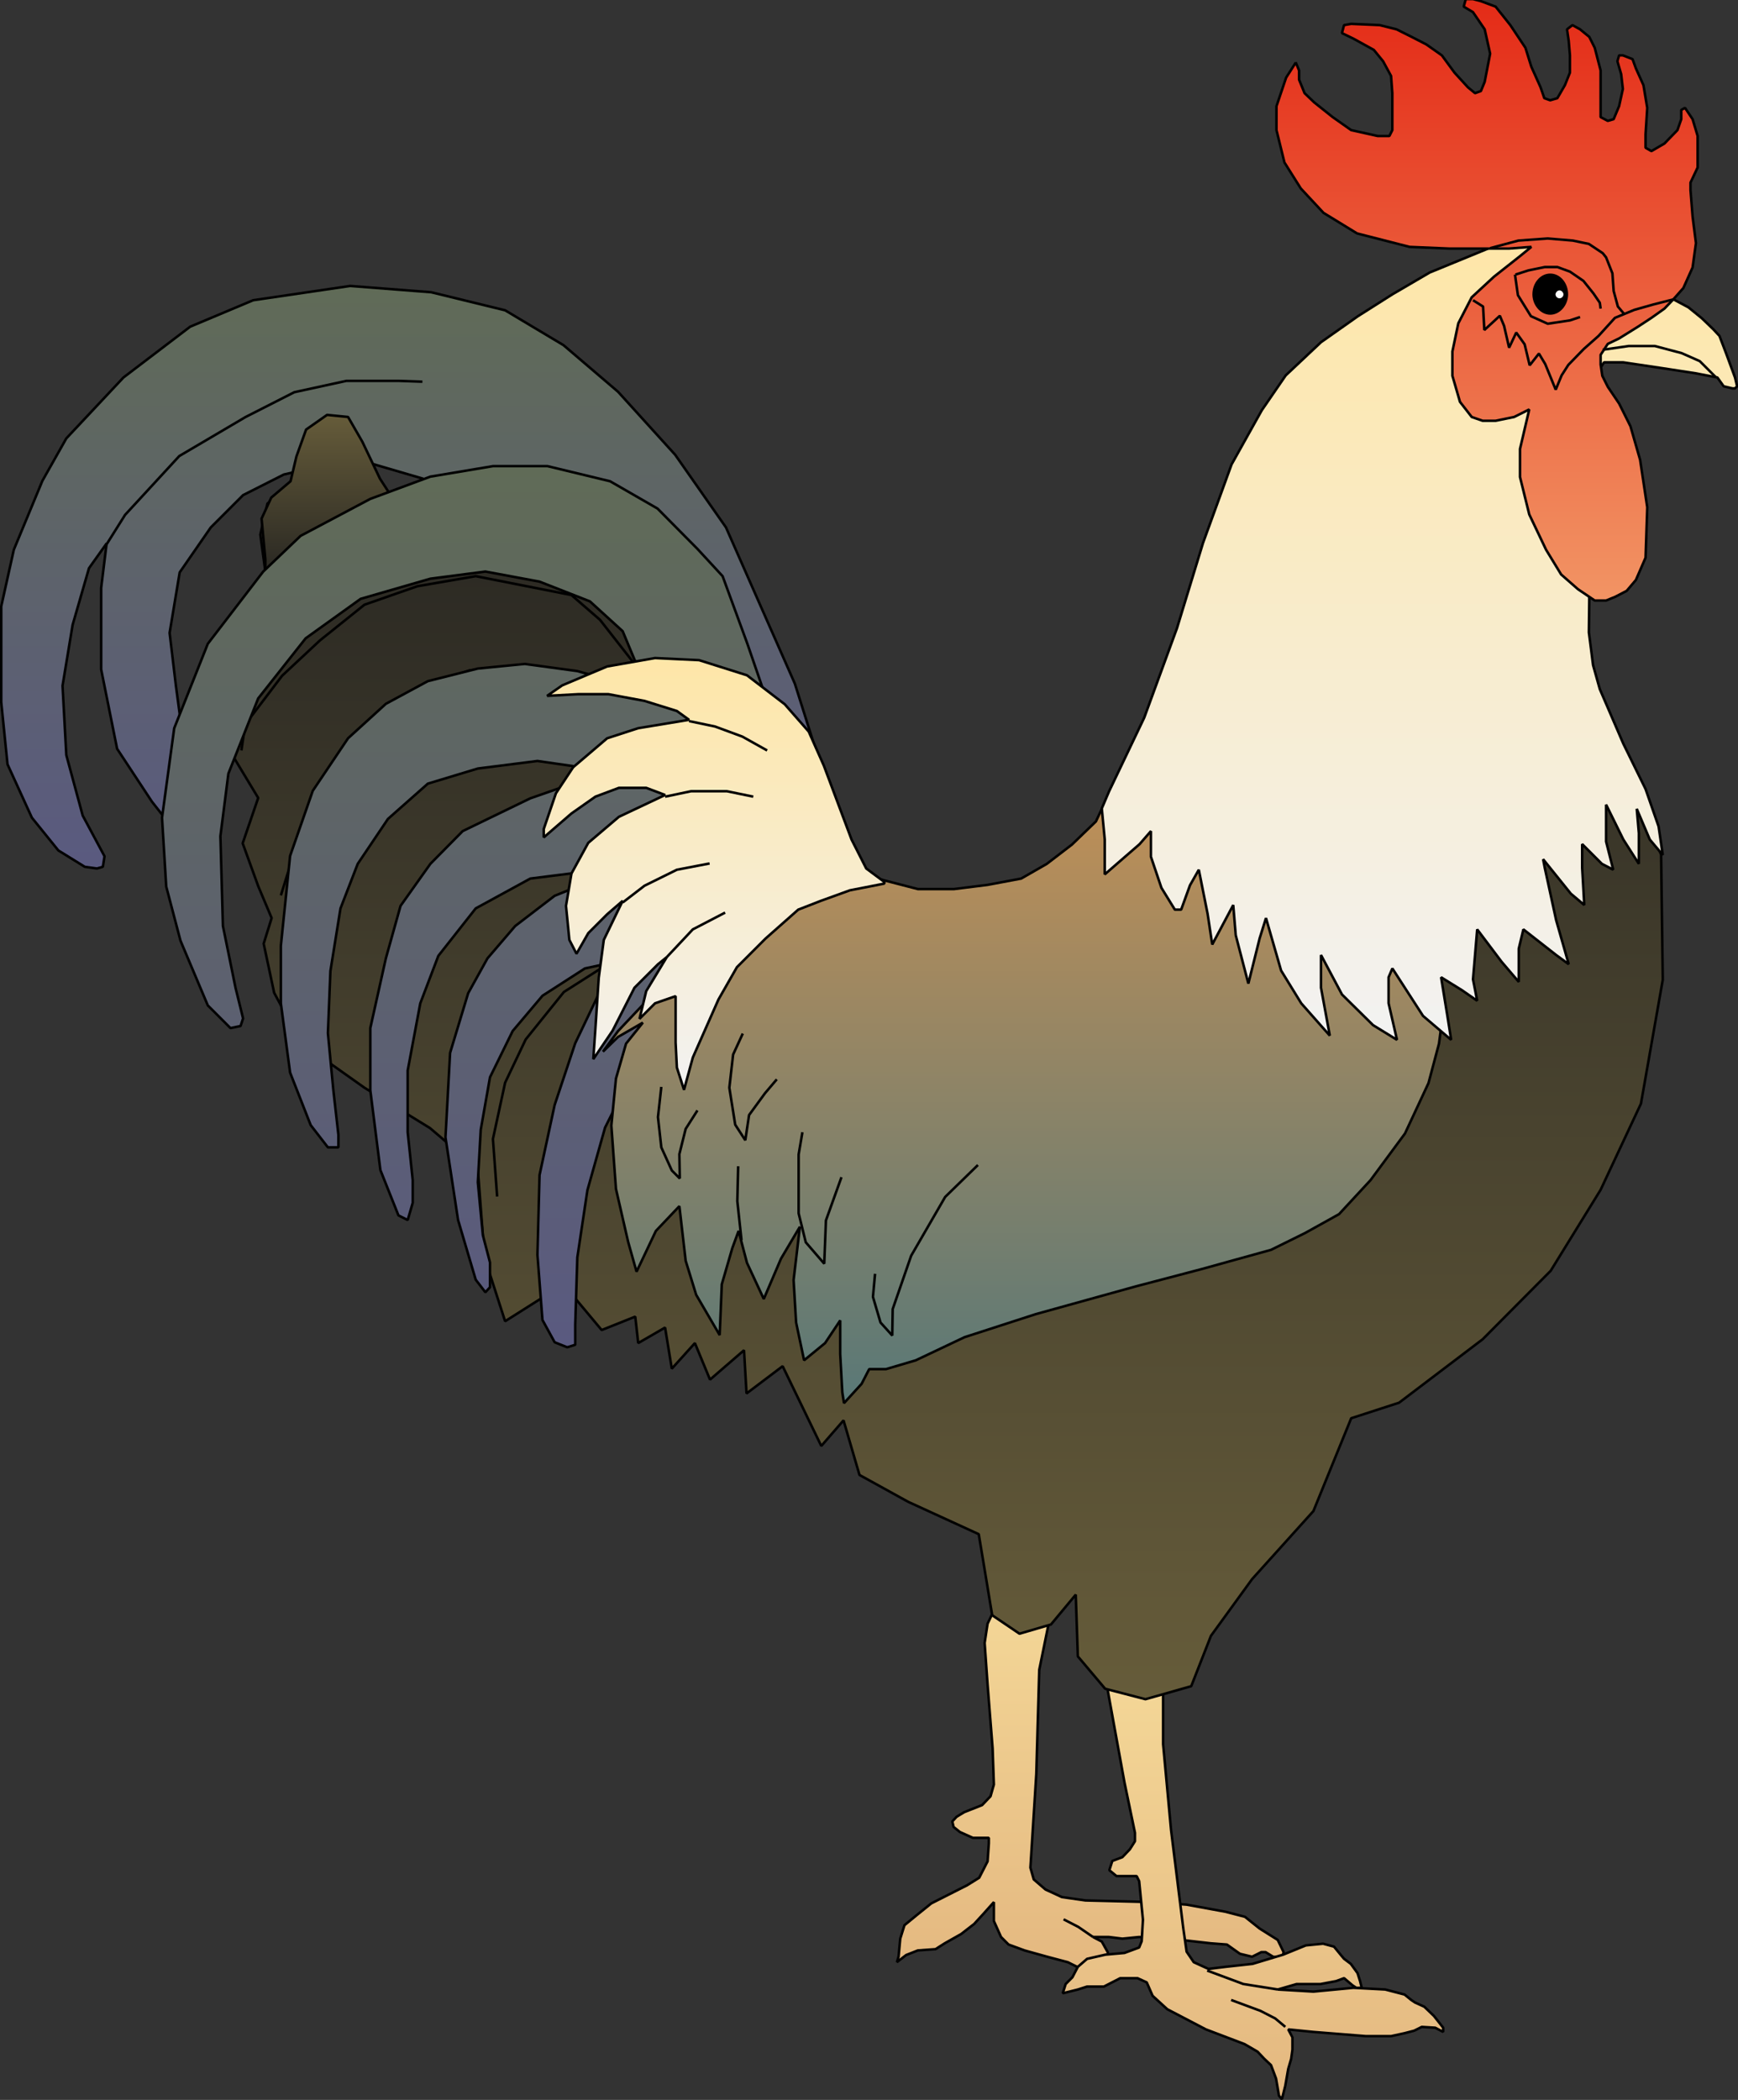 <?xml version="1.0" encoding="UTF-8"?>
<!DOCTYPE svg PUBLIC "-//W3C//DTD SVG 1.0//EN" "http://www.w3.org/TR/2001/REC-SVG-20010904/DTD/svg10.dtd">
<svg enable-background="new 0 0 348.53 421.009" viewBox="0 0 348.53 421.009" xml:space="preserve" xmlns="http://www.w3.org/2000/svg"><rect x="0" y="0" width="348.53" height="421.009" fill="#333333" stroke="none"/><defs><linearGradient gradientUnits="userSpaceOnUse" id="XMLID_1_" x2="0" y1="394.795" y2="320.772">
						<stop offset="0" stop-color="#e4b880"></stop>
						<stop offset="1" stop-color="#f4d797"></stop>
						
						
						
					</linearGradient><linearGradient gradientUnits="userSpaceOnUse" id="XMLID_2_" x2="0" y1="420.899" y2="335.763">
						<stop offset="0" stop-color="#e4b880"></stop>
						<stop offset="1" stop-color="#f4d797"></stop>
						
						
						
					</linearGradient><linearGradient gradientUnits="userSpaceOnUse" id="XMLID_3_" x2="0" y1="340.731" y2="83.214">
						<stop offset="0" stop-color="#665c3a"></stop>
						<stop offset="1" stop-color="#252421"></stop>
						
						
						
					</linearGradient><linearGradient gradientUnits="userSpaceOnUse" id="XMLID_4_" x2="0" y1="174.162" y2="57.361">
						<stop offset="0" stop-color="#5a5a80"></stop>
						<stop offset="1" stop-color="#606b57"></stop>
						
						
						
					</linearGradient><linearGradient gradientUnits="userSpaceOnUse" id="XMLID_5_" x2="0" y1="83.214" y2="116.984">
						<stop offset="0" stop-color="#665c3a"></stop>
						<stop offset="1" stop-color="#252421"></stop>
						
						
						
					</linearGradient><linearGradient gradientUnits="userSpaceOnUse" id="XMLID_6_" x2="0" y1="270.162" y2="93.489">
						<stop offset="0" stop-color="#5a5a80"></stop>
						<stop offset="1" stop-color="#606b57"></stop>
						
						
						
					</linearGradient><linearGradient gradientUnits="userSpaceOnUse" id="XMLID_7_" x2="0" y1="281.363" y2="160.435">
						<stop offset="0" stop-color="#597877"></stop>
						<stop offset="1" stop-color="#be8f57"></stop>
						
						
						
					</linearGradient><linearGradient gradientUnits="userSpaceOnUse" id="XMLID_8_" x2="0" y1="218.541" y2="131.972">
						<stop offset="0" stop-color="#f2f2f2"></stop>
						<stop offset="1" stop-color="#fee6a7"></stop>
						
						
						
					</linearGradient><linearGradient gradientUnits="userSpaceOnUse" id="XMLID_9_" x2="0" y1="208.521" y2="46.834">
						<stop offset="0" stop-color="#f2f2f2"></stop>
						<stop offset="1" stop-color="#fee6a7"></stop>
						
						
						
					</linearGradient><linearGradient gradientUnits="userSpaceOnUse" id="XMLID_10_" x2="0" y1="120.435" y2="-.155">
						<stop offset="0" stop-color="#f29464"></stop>
						<stop offset="1" stop-color="#e42b17"></stop>
						
						
						
					</linearGradient><linearGradient gradientUnits="userSpaceOnUse" id="XMLID_11_" x2="0" y1="62.919" y2="55.088">
						<stop offset="0"></stop>
						<stop offset="1"></stop>
						
						
						
					</linearGradient><linearGradient gradientUnits="userSpaceOnUse" id="XMLID_12_" x2="0" y1="60.056" y2="58.035">
						<stop offset="0" stop-color="#fff"></stop>
						<stop offset="1" stop-color="#fff"></stop>
						
						
						
					</linearGradient></defs>
	
	
		
		
			
				
					
						
					
						<path d="m199.056,323.419-1.011,2.104-.59,3.872 .59,8.337 1.011,12.8 .252,7.242-.672,2.357-1.686,1.768-3.62,1.433-1.516.926-.843.926 .253,1.096 1.263,1.01 2.61,1.179h3.2v1.095l-.253,3.62-1.684,3.285-2.441,1.515-7.158,3.621-3.032,2.443-2.357,1.936-.841,2.694-.338,3.622-.337,1.095 1.853-1.433 2.357-.927 3.538-.252 1.854-1.179 3.282-1.853 2.609-2.022 1.853-2.02 2.105-2.357v3.788l1.434,3.201 1.514,1.515 3.201,1.179 4.546,1.265 4.127,1.095 2.694,1.347h4.127l1.43-1.601-.253-1.768-1.177-2.105-1.77-.926h3.199l2.695.336 3.368-.336 6.23.336 8.085.927 3.284.252 2.61,1.853 2.441.591 1.853-.927h.843l1.515.927 1.853.252 .254-1.179-1.18-2.442-3.622-2.274-2.946-2.356-3.873-1.011-7.831-1.432-6.568-.505-13.726-.337-4.717-.674-3.282-1.515-2.357-2.021-.676-2.357 1.181-18.778 .591-20.882 2.862-14.064-12.21,2.693z" fill="url(#XMLID_1_)" fill-rule="evenodd" stroke="#000" stroke-linejoin="bevel" stroke-miterlimit="2.414" stroke-width=".504"></path>
					
						<path d="m219.181,388.341-2.946-2.021-2.948-1.517" fill="none" stroke="#000" stroke-linejoin="bevel" stroke-miterlimit="2.414" stroke-width=".504"></path>
					
						
					
						<path d="m221.96,337.901 3.536,19.451 2.105,10.104v1.685l-1.012,1.601-1.515,1.6-2.02.758-.591,1.853 1.433,1.179h2.441 1.599l.506,1.01 .759,7.747-.252,4.294-.507,1.264-2.947,1.096-3.789.336-3.705.843-1.853,1.601-1.096,2.104-1.348,1.348-.587,1.853 3.03-.757 1.853-.591h3.368l3.285-1.684h3.451l1.854.842 1.179,2.694 2.947,2.693 7.747,4.044 7.747,2.947 2.609,1.516 1.348,1.431 1.347,1.263 1.012,2.696 .589,3.45 .589.674 .674-2.693 .589-3.368 .589-2.021 .255-1.852v-2.442l-.844-1.6 5.053.505 10.525.843h5.053l2.696-.591 1.935-.505 1.517-.757 2.692.167 1.602.843v-.843l-1.854-2.357-1.934-1.852-1.854-.843-.758-.505-1.347-1.095-3.875-1.01-6.398-.338-8.001.759-7.157-.421 3.789-1.096h4.8l3.116-.591 1.6-.588 1.685,1.431 .757.506h1.096l-.337-1.349-.506-1.599-1.347-1.852-1.348-1.011-.504-.59-1.518-1.853-2.188-.589-3.453.336-4.547,1.853-6.146,1.854-5.39.59-3.454.42-2.946-1.347-1.431-2.106-.673-4.714-2.443-19.621-1.6-17.263v-13.977l-11.282,2.187z" fill="url(#XMLID_2_)" fill-rule="evenodd" stroke="#000" stroke-linejoin="bevel" stroke-miterlimit="2.414" stroke-width=".504"></path>
					
						<path d="m256.231,398.867-6.904-1.096-7.242-2.695" fill="none" stroke="#000" stroke-linejoin="bevel" stroke-miterlimit="2.414" stroke-width=".504"></path>
					
						<path d="m257.747,406.361-2.021-1.686-2.947-1.516-5.896-2.188" fill="none" stroke="#000" stroke-linejoin="bevel" stroke-miterlimit="2.414" stroke-width=".504"></path>
					
						
					
						<path d="m66.264,83.6-4.126,2.274-.421,9.094-8.083,5.978-1.433,6.232 1.011,7.41-7.832,34.777 6.4,10.61-3.115,9.092 3.115,8.591 2.695,6.399-1.601,5.135 2.105,9.853 5.389,10.021 12.715,9.009 13.136,8.084 9.6,8.167 1.347,17.768 4.126,12.8 11.704-7.409 7.663,9.176 6.736-2.694 .59,5.306 5.389-3.115 1.348,8.25 4.631-5.136 3.031,7.326 6.821-5.895 .504,8.673 7.242-5.473 7.747,15.998 4.463-5.136 3.2,10.946 9.767,5.389 14.147,6.484 .925,5.559 1.77,10.693 5.475,3.705 6.313-1.853 4.97-5.978 .42,12.377 5.473,6.484 8.084,2.105 9.179-2.612 3.958-10.103 8.252-11.369 12.294-13.641 7.577-18.609 9.602-3.116 16.757-12.716 13.641-13.725 10.021-16.251 8.082-17.263 4.38-24.841-.337-25.093-4.968-11.874-90.773,31.411-66.439,2.272-42.608-83.616-49.344-8.59-10.526-17.76-2.189.42z" fill="url(#XMLID_3_)" fill-rule="evenodd" stroke="#000" stroke-linejoin="bevel" stroke-miterlimit="2.414" stroke-width=".504"></path>
					
						
					
						<path d="m165.037,154.922-5.641-17.852-13.81-31.323-10.19-14.567-11.452-12.631-10.946-9.347-11.704-6.989-14.821-3.62-16.251-1.264-19.452,2.863-12.631,5.304-13.389,10.19-11.452,12.208-4.799,8.506-5.726,13.808-2.527,11.369v19.199l1.263,12.462 4.884,10.695 5.305,6.568 5.305,3.284 2.442.336 1.179-.336 .337-2.105-4.378-8.168-3.285-12.126-.758-13.894 2.021-12.21 3.285-11.368 3.536-4.968-1.095,8.927v16.335l3.199,15.913 6.99,10.611 6.82,8.673-.589-21.219-1.431-10.695-1.263-10.609 2.021-12.127 6.232-9.009 6.484-6.484 8.167-4.126 10.021-2.356h6.988l10.948,3.199 9.431,4.968 70.732,53.975z" fill="url(#XMLID_4_)" fill-rule="evenodd" stroke="#000" stroke-linejoin="bevel" stroke-miterlimit="2.414" stroke-width=".504"></path>
					
						<path d="m127.313,133.198-6.989-8.926-5.726-4.968-19.199-3.791-11.706,2.022-10.609,3.705-8.925,7.158-7.579,7.073-7.411,9.767-.758,5.221" fill="none" stroke="#000" stroke-linejoin="bevel" stroke-miterlimit="2.414" stroke-width=".504"></path>
					
						<path d="m120.324,135.808-14.568-1.937-11.537.504-11.199,3.874-11.789,9.6-7.916,10.945-3.537,9.6-3.453,11.116" fill="none" stroke="#000" stroke-linejoin="bevel" stroke-miterlimit="2.414" stroke-width=".504"></path>
					
						
					
						<path d="m53.212,116.947v-4.801l-.758-8.167 1.938-4.211 3.873-3.285 1.179-4.968 1.937-5.39 4.209-2.946 4.21.42 2.863,4.968 3.537,7.411 3.874,5.979 .926,8.758-27.788,6.232z" fill="url(#XMLID_5_)" fill-rule="evenodd" stroke="#000" stroke-linejoin="bevel" stroke-miterlimit="2.414" stroke-width=".504"></path>
					
						
					
						<path d="m137.838,201.572-5.979,6.568-5.473,7.833-5.053,10.103-3.537,12.547-2.021,13.473-.421,13.473v4.042l-1.6.505-2.527-1.01-2.442-4.463-1.01-13.052 .421-15.999 3.031-14.063 4.126-12.377 4.547-9.516 4.379-6.989-6.989,1.515-8.506,5.474-5.978,7.073-4.547,9.264-1.853,10.524-.589,10.526 1.01,10.611 1.432,5.473v4.967l-.926,1.012-1.937-2.527-3.537-11.958-2.526-16.587 .926-16.925 3.621-11.957 3.873-6.99 5.558-6.484 7.915-6.063 7.495-3.032-4.378-1.43-8,1.009-10.947,5.979-7.495,9.514-3.621,9.517-2.526,13.472v12.377l1.011,9.6v4.546l-1.011,3.453-1.852-.927-3.622-9.093-2.021-16v-12.46l3.116-13.979 2.946-10.526 5.979-8.421 6.484-6.568 13.557-6.568 6.989-2.441 8-1.517-5.979-2.441-7.579-1.094-11.957,1.515-10.02,3.032-8,7.073-6.063,9.009-3.453,8.926-2.021,12.547-.505,12.461 1.094,11.452 1.011,8.928v2.524h-2.105l-3.452-4.461-4.127-10.526-1.853-13.894v-11.537l1.853-18.021 4.547-13.051 7.073-10.526 7.579-6.904 8.42-4.548 10.02-2.526 9.431-.927 10.526,1.433 9.094,2.525 5.474,1.517-2.526-4.967-2.948-7.074-6.567-5.979-10.105-3.958-10.862-2.021-11.031,1.433-13.979,4.041-11.03,7.915-9.516,12.043-5.978,15.072-1.601,12.547 .505,18.02 2.527,12.378 1.516,6.147-.506,1.517-2.021.421-4.547-4.548-5.474-12.967-2.863-10.864-.842-13.808 2.442-17.937 6.736-16.925 11.115-14.484 7.496-7.157 13.977-7.411 12.042-4.461 12.546-2.105h10.947l12.547,3.03 9.515,5.475 8,8.083 5.053,5.473 4.968,13.558 4.463,12.968-16.499,59.531z" fill="url(#XMLID_6_)" fill-rule="evenodd" stroke="#000" stroke-linejoin="bevel" stroke-miterlimit="2.414" stroke-width=".504"></path>
					
						<path d="m20.961,109.789 4.126-6.568 10.863-11.789 13.304-7.832 9.768-4.968 10.44-2.272h10.442l4.799.167" fill="none" stroke="#000" stroke-linejoin="bevel" stroke-miterlimit="2.414" stroke-width=".504"></path>
					
						
					
						<path d="m221.791,160.396-2.021,4.295-4.799,4.63-5.052,3.874-5.137,2.947-6.737,1.264-6.735.843h-7.243l-6.821-1.769-2.525-.758-31.829,10.946-18.947,20.042-3.03,4.125 3.03-2.946 4.968-2.863-3.368,4.21-2.021,6.989-.927,9.429 .927,12.716 2.442,10.609 1.684,5.979 3.874-8.168 4.716-4.969 1.262,10.947 2.105,6.821 4.716,8.084 .421-10.188 2.106-7.244 1.263-3.452 1.683,6.399 3.369,7.242 3.452-8.084 3.789-6.398-1.263,10.693 .506,8.506 1.599,7.578 4.211-3.452 3.032-4.548v6.737l.42,7.663 .338,2.189 3.536-3.875 1.517-2.946h3.368l5.979-1.769 9.769-4.632 14.313-4.63 20.042-5.558 13.136-3.453 13.978-3.873 6.822-3.367 6.82-3.791 6.314-6.821 6.905-9.347 4.713-10.104 2.107-7.915 .842-6.401-6.147-25.43-61.472-17.006z" fill="url(#XMLID_7_)" fill-rule="evenodd" stroke="#000" stroke-linejoin="bevel" stroke-miterlimit="2.414" stroke-width=".504"></path>
					
						<path d="m160.91,227.002-.757,4.464v11.788l1.432,5.811 3.706,4.294 .336-8.673 3.116-8.673" fill="none" stroke="#000" stroke-linejoin="bevel" stroke-miterlimit="2.414" stroke-width=".504"></path>
					
						<path d="m175.479,255.379-.422,4.632 1.517,5.137 2.357,2.61 .085-5.304 3.704-10.695 6.821-11.789 6.567-6.399" fill="none" stroke="#000" stroke-linejoin="bevel" stroke-miterlimit="2.414" stroke-width=".504"></path>
					
						<path d="m132.617,217.909-.673,6.063 .673,6.062 2.106,4.632 1.599,1.601-.083-4.884 1.262-5.054 2.358-3.704" fill="none" stroke="#000" stroke-linejoin="bevel" stroke-miterlimit="2.414" stroke-width=".504"></path>
					
						<path d="m148.028,233.822-.169,6.991 .841,7.829" fill="none" stroke="#000" stroke-linejoin="bevel" stroke-miterlimit="2.414" stroke-width=".504"></path>
					
						<path d="m148.953,207.214-1.937,4.211-.758,6.651 1.179,7.411 2.021,3.116 .758-5.052 3.2-4.379 2.358-2.779" fill="none" stroke="#000" stroke-linejoin="bevel" stroke-miterlimit="2.414" stroke-width=".504"></path>
					
						<path d="m120.492,194.162-7.41,4.716-7.663,9.515-4.126,8.673-2.442,11.283 .842,11.537" fill="none" stroke="#000" stroke-linejoin="bevel" stroke-miterlimit="2.414" stroke-width=".504"></path>
					
						
					
						<path d="m177.331,176.815-3.621-2.694-2.947-5.809-5.558-14.82-3.032-6.822-4.8-5.473-7.578-5.81-9.6-3.032-8.841-.422-9.6,1.686-9.009,3.789-3.032,2.105 6.232-.338h6.063l7.242,1.348 6.484,2.021 2.442,1.768-10.189,1.684-6.231,2.021-6.82,5.811-3.452,5.22-2.442,7.158v1.682l5.558-4.799 4.799-3.369 4.715-1.768h5.473l3.79,1.433-9.263,4.377-6.146,5.222-3.368,6.147-1.095,6.483 .673,6.821 1.432,2.779 2.358-4.126 3.789-3.789 3.115-2.694-3.789,7.831-1.01,7.578-.673,10.189-.421,6.146 3.874-5.726 4.379-8.589 4.715-4.715 1.769-1.431-4.126,6.821-1.346,5.558 3.115-3.116 4.126-1.433v3.115 6.147l.253,5.053 1.431,4.463 1.768-6.483 5.138-11.621 3.705-6.484 5.726-5.726 6.569-5.811 4.548-1.767 5.81-2.105 6.904-1.347v-.337z" fill="url(#XMLID_8_)" fill-rule="evenodd" stroke="#000" stroke-linejoin="bevel" stroke-miterlimit="2.414" stroke-width=".504"></path>
					
						<path d="m133.375,159.722 5.221-1.094h7.157l5.306,1.094" fill="none" stroke="#000" stroke-linejoin="bevel" stroke-miterlimit="2.414" stroke-width=".504"></path>
					
						<path d="m138.176,144.565 5.221,1.096 5.472,2.02 4.968,2.779" fill="none" stroke="#000" stroke-linejoin="bevel" stroke-miterlimit="2.414" stroke-width=".504"></path>
					
						<path d="m124.87,180.942 4.379-3.368 6.484-3.201 6.568-1.262" fill="none" stroke="#000" stroke-linejoin="bevel" stroke-miterlimit="2.414" stroke-width=".504"></path>
					
						<path d="m133.712,191.889 5.22-5.558 6.484-3.37" fill="none" stroke="#000" stroke-linejoin="bevel" stroke-miterlimit="2.414" stroke-width=".504"></path>
					
						
					
						<path d="m298.418,49.833-11.704,4.801-7.494,4.379-6.906,4.379-7.408,5.22-7.073,6.652-4.799,6.989-6.063,10.862-5.726,15.747-5.223,17.094-6.567,17.937-7.074,14.82-1.43,3.368 .59,6.232v6.988l6.987-6.063 2.273-2.61v5.137l2.104,6.23 2.695,4.379h1.263l1.769-4.884 1.771-3.116 1.766,8.842 .929,6.146 4.208-7.916 .506,6.063 2.527,9.683 2.271-9.093 1.265-4.042 3.031,10.524 4.041,6.569 5.728,6.483-1.769-9.6v-6.567l4.21,7.914 6.232,6.148 4.799,2.948-1.685-7.326v-5.222l.758-1.769 6.146,9.515 5.643,4.801-.758-4.801-1.263-7.747 4.21,2.61 3.03,2.105-.842-4.294 .842-10.021 4.886,6.484 3.45,4.041v-6.652l.927-3.874 6.568,5.137 2.526,1.852-2.526-8.84-2.272-10.442-.338-1.769 5.558,6.906 2.694,2.272-.421-7.409v-4.801l3.958,3.958 2.273,1.179-1.432-5.642v-7.411l3.454,6.991 3.115,4.882v-6.146l-.423-4.884 2.611,6.148 2.61,3.115-.841-5.728-2.611-7.494-4.462-9.093-4.717-10.947-1.347-4.799-.843-6.568 .085-7.158 .758-43.534 2.188-3.453h3.875l7.914,1.179 6.567,1.01 4.379.843 1.264,1.768 1.769.421h.504l.422-.421-.422-1.768-1.769-4.8-1.348-3.537-1.262-1.348-2.272-2.189-2.695-2.19-2.526-1.346-23.915-13.474-13.723,3.037z" fill="url(#XMLID_9_)" fill-rule="evenodd" stroke="#000" stroke-linejoin="bevel" stroke-miterlimit="2.414" stroke-width=".504"></path>
					
						
					
						<path d="m259.853,12.532-1.938,3.03-1.937,5.727v4.799l1.6,6.485 3.285,5.22 4.546,4.884 6.737,4.125 10.526,2.696 7.916.336h7.156 4.885l4.462-.336-2.273,1.852-5.221,4.125-4.465,4.127-2.692,5.22-1.18,5.644v4.882l1.517,5.221 2.355,3.032 2.191.759h2.609l3.706-.759 3.031-1.515-1.853,7.916v5.64l1.853,7.494 3.368,7.074 3.03,4.969 3.368,2.948 3.369,2.273h2.273l1.854-.758 2.272-1.179 1.853-2.189 1.938-4.465 .337-10.103-1.432-9.516-1.938-6.736-2.273-4.547-2.273-3.368-1.095-2.191-.336-2.273v-1.935l1.431-2.19 2.273-1.096 3.79-2.357 2.693-1.768 2.609-1.853 1.854-1.936 1.938-2.191 1.852-4.125 .673-4.884-.673-5.306-.421-5.306v-1.515l1.432-3.032v-2.948-3.368l-1.011-3.368-1.517-2.272-.757.419v1.853l-.76,2.188-2.61,2.694-2.609,1.519-1.178-.674v-2.694l.337-5.304-.76-4.548-1.515-3.369-.673-1.852-1.938-.757h-.758l-.337,1.179 .757,2.609 .338,2.948-.758,3.453-1.095,2.61-1.179.336-1.431-.756v-3.371-5.976l-1.18-4.548-1.094-2.189-1.853-1.516-1.517-.842-1.093.842 .335,2.274 .254,2.948v3.451l-1.013,2.526-1.515,2.61-1.432.419-1.18-.419-.756-2.188-1.854-4.127-1.179-3.789-3.031-4.547-2.948-3.705-2.947-1.096-1.6-.421h-1.431l-.421,1.517 1.852,1.095 2.358,3.452 1.093,4.884-1.093,5.642-.759,1.853-1.178.422-1.433-1.179-2.694-2.948-2.526-3.451-3.114-2.191-2.948-1.515-3.031-1.516-3.369-.842-5.727-.252-1.43.252-.421,1.599 2.274,1.095 4.124,2.274 1.854,2.274 1.6,2.946 .253,3.453v4.463 2.946l-.59,1.179h-2.358l-5.306-1.179-3.704-2.609-3.704-2.947-1.937-1.853-1.096-2.695v-1.851l-.663-1.601z" fill="url(#XMLID_10_)" fill-rule="evenodd" stroke="#000" stroke-linejoin="bevel" stroke-miterlimit="2.414" stroke-width=".504"></path>
					
						
					
						<path d="m314.251,59.013c0,2.02-1.518,3.873-3.37,3.873s-3.369-1.853-3.369-3.873c0-2.19 1.517-3.958 3.369-3.958s3.37,1.768 3.37,3.958z" fill="url(#XMLID_11_)" fill-rule="evenodd" stroke="#000" stroke-linejoin="bevel" stroke-miterlimit="2.414" stroke-width=".432"></path>
					
						<path d="m325.786,63.055-1.348-1.6-.843-3.115-.252-3.538-1.264-3.199-.673-.843-2.779-1.853-3.201-.672-5.051-.422-5.895.422-5.644,1.515" fill="none" stroke="#000" stroke-linejoin="bevel" stroke-miterlimit="2.414" stroke-width=".504"></path>
					
						<path d="m335.553,60.023-3.955,1.01-3.875,1.095-3.874,1.6-3.285,3.62-2.945,2.61-3.115,3.2-1.348,2.105-1.18,2.863-2.106-5.137-1.262-2.105-1.854,2.358-1.01-4.211-1.684-2.357-1.431,3.031-1.011-4.379-.843-2.02-3.114,2.862-.254-4.715-2.021-1.263" fill="none" stroke="#000" stroke-linejoin="bevel" stroke-miterlimit="2.414" stroke-width=".504"></path>
					
						<path d="m303.806,55.055 .59,4.125 2.611,4.212 3.369,1.515 4.464-.674 2.021-.674" fill="none" stroke="#000" stroke-linejoin="bevel" stroke-miterlimit="2.414" stroke-width=".504"></path>
					
						
					
						<path d="m313.744,59.013c0,.505-.422,1.01-1.011,1.01s-1.011-.505-1.011-1.01c0-.421.421-1.011 1.011-1.011s1.011.59 1.011,1.011z" fill="url(#XMLID_12_)" fill-rule="evenodd" stroke="#000" stroke-linejoin="bevel" stroke-miterlimit="2.414" stroke-width=".432"></path>
					
						<path d="m303.892,55.055 2.61-.843 3.285-.674h2.525l2.527.927 2.692,1.852 2.021,2.527 1.264,1.853 .169,1.179" fill="none" stroke="#000" stroke-linejoin="bevel" stroke-miterlimit="2.414" stroke-width=".504"></path>
					
						<path d="m321.407,70.127 5.22-.757h5.222l5.389,1.431 3.62,1.601 3.285,3.284" fill="none" stroke="#000" stroke-linejoin="bevel" stroke-miterlimit="2.414" stroke-width=".504"></path>
				
			
		
	
</svg>
